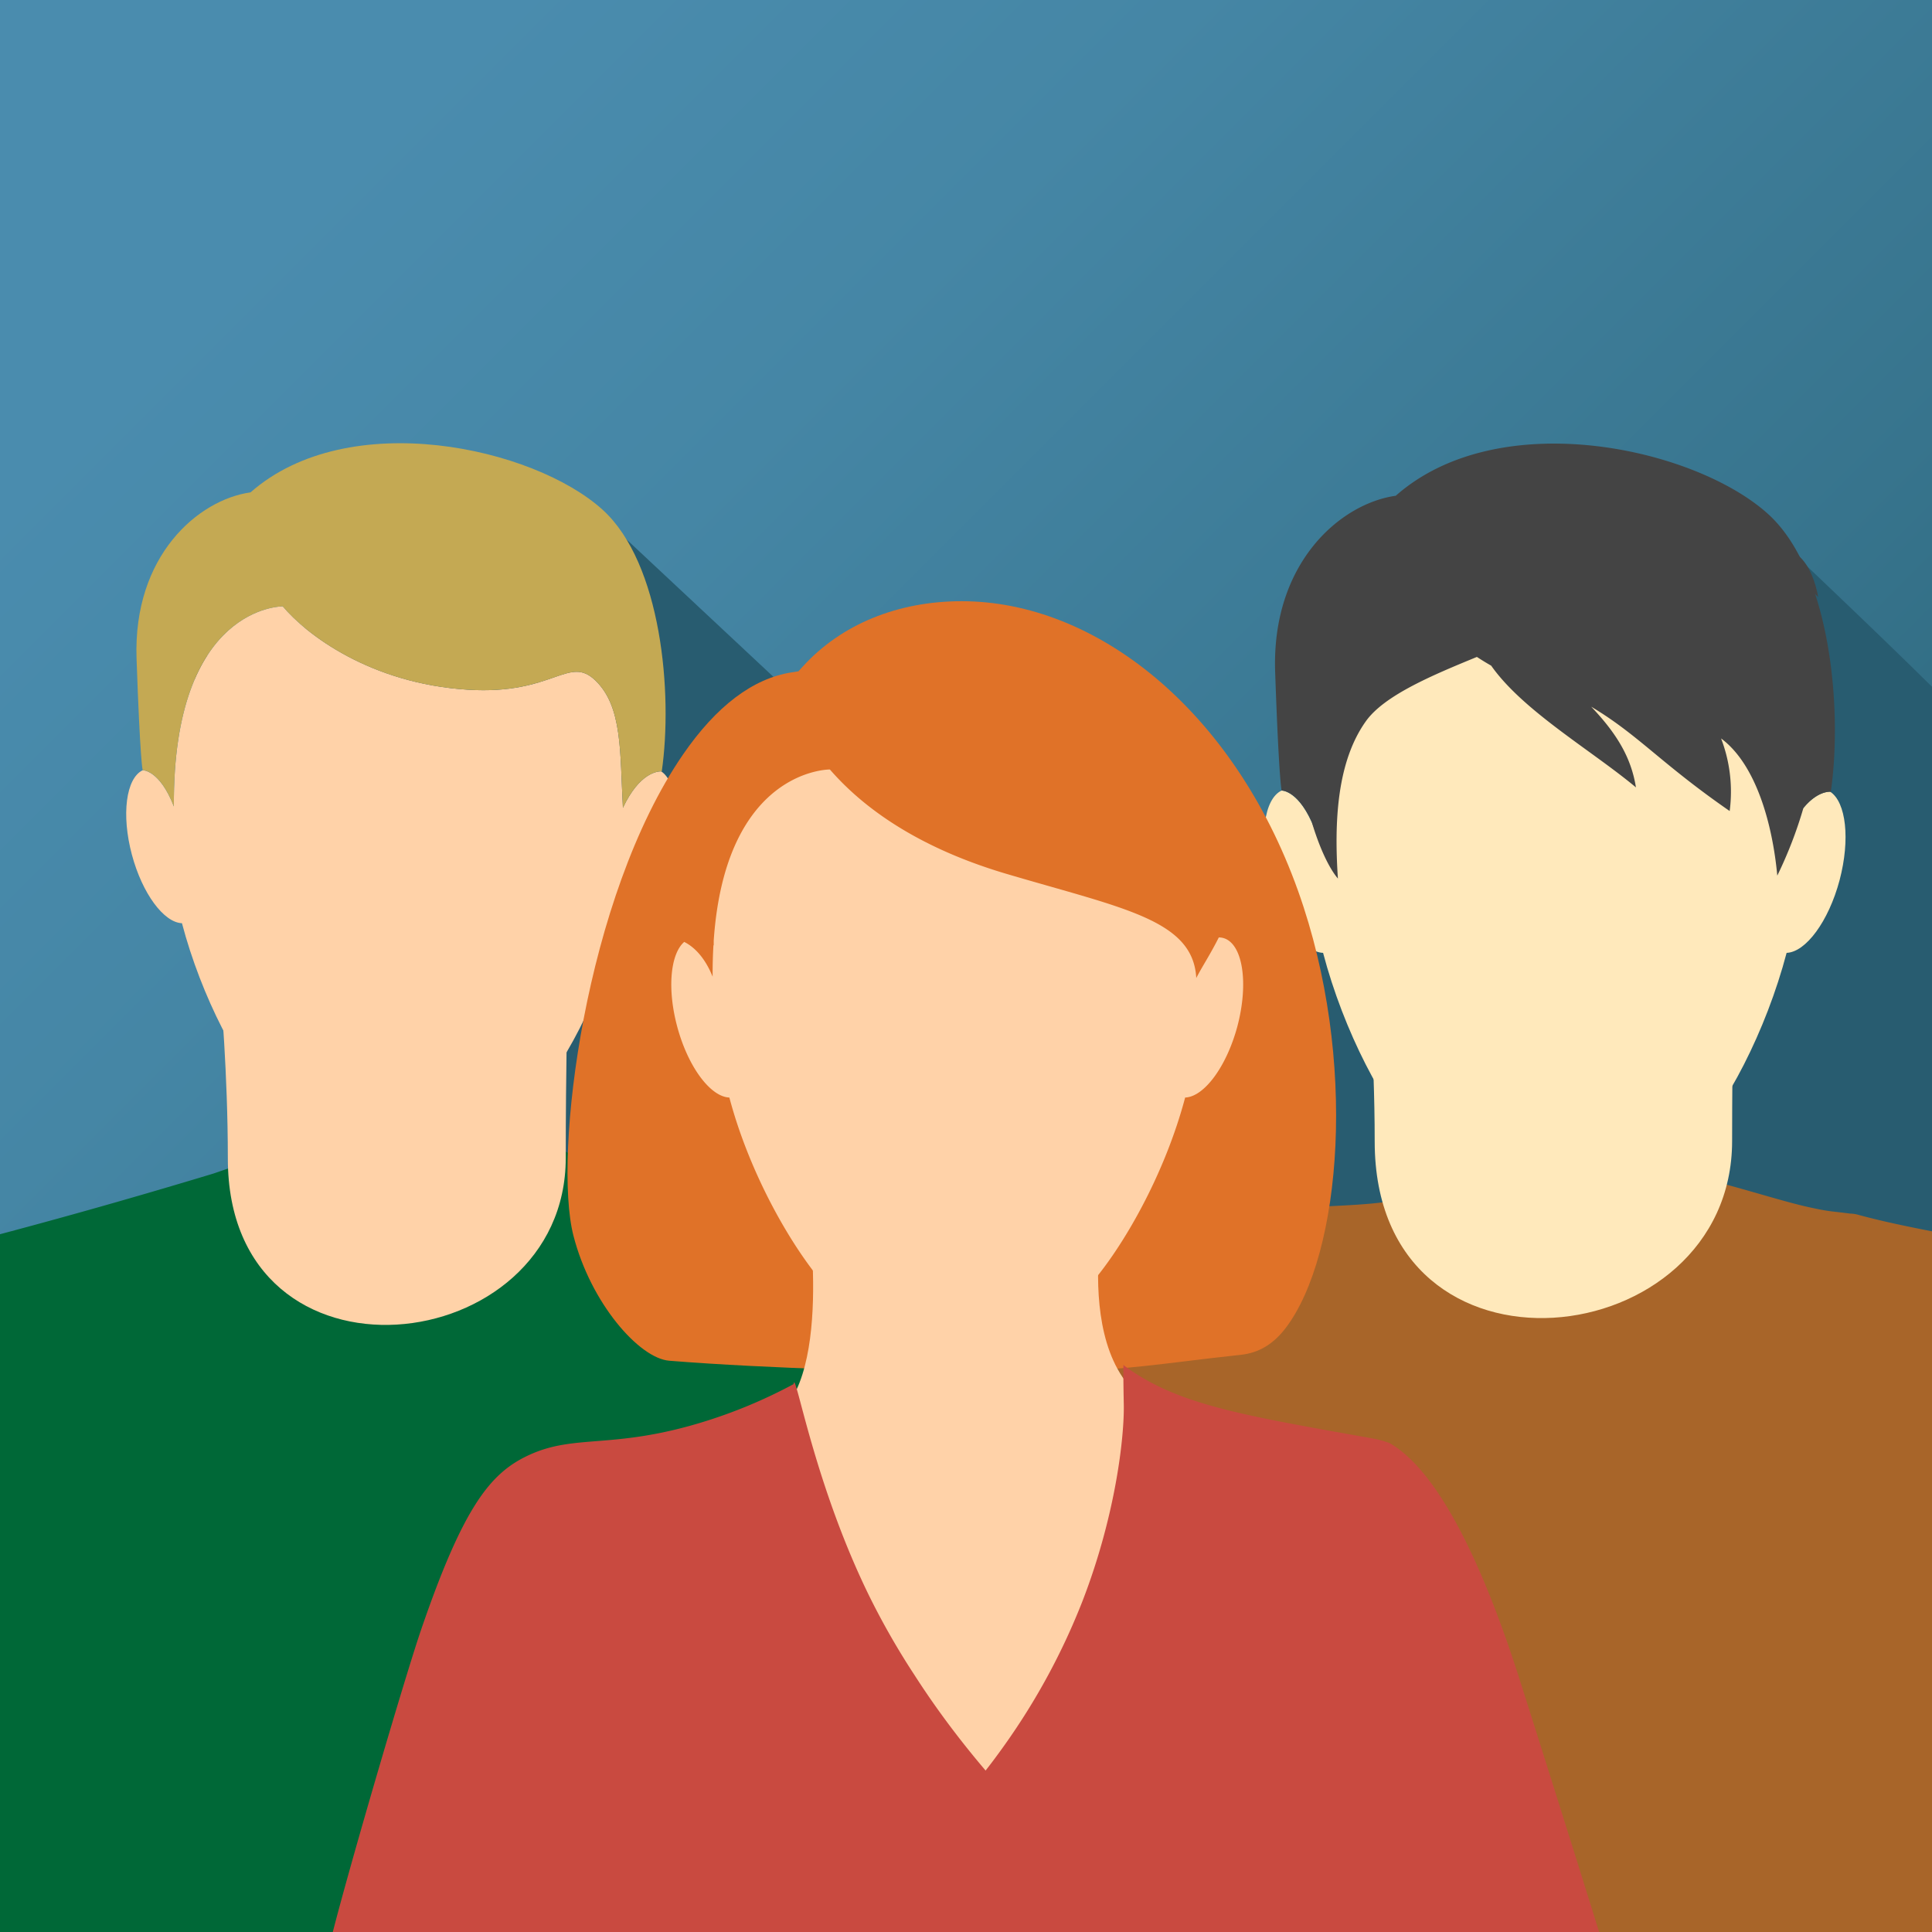 <svg id="Warstwa_1" data-name="Warstwa 1" xmlns="http://www.w3.org/2000/svg" xmlns:xlink="http://www.w3.org/1999/xlink" viewBox="0 0 1000 1000"><rect x="0" y="0" width="1000" height="1000" fill="#333333" stroke="none"/><defs><style>.cls-1{fill:none;}.cls-2{clip-path:url(#clip-path);}.cls-3{fill:url(#linear-gradient);}.cls-4{fill:#285c70;}.cls-5{fill:#ffd2a8;}.cls-6{fill:#545454;}.cls-10,.cls-12,.cls-16,.cls-19,.cls-6,.cls-7,.cls-9{fill-rule:evenodd;}.cls-7{fill:url(#linear-gradient-2);}.cls-8{fill:#fff;}.cls-9{fill:#a855af;}.cls-10{fill:#474747;}.cls-11{fill:#444;}.cls-12,.cls-15{fill:#006837;}.cls-13{fill:#c4a953;}.cls-14,.cls-16{fill:#a86529;}.cls-17{fill:#ffe9bb;}.cls-18{fill:#e07228;}.cls-19{fill:#c94a40;}</style><clipPath id="clip-path"><rect class="cls-1" width="1000" height="1001"/></clipPath><linearGradient id="linear-gradient" x1="-0.25" y1="0.25" x2="1000.25" y2="1000.75" gradientUnits="userSpaceOnUse"><stop offset="0.13" stop-color="#4a8cae"/><stop offset="0.31" stop-color="#4586a5"/><stop offset="0.61" stop-color="#37748d"/><stop offset="0.98" stop-color="#205865"/><stop offset="1" stop-color="#1f5663"/></linearGradient><linearGradient id="linear-gradient-2" x1="927.87" y1="413.14" x2="927.87" y2="393.69" gradientUnits="userSpaceOnUse"><stop offset="0" stop-color="#565c5e"/><stop offset="0.49" stop-color="#363f45"/><stop offset="1" stop-color="#343d43"/></linearGradient></defs><title>Obszar roboczy 1</title><g class="cls-2"><rect class="cls-3" width="1000" height="1001"/><g id="_3" data-name="3"><path class="cls-4" d="M1014,369.42c-29.3-29.64-81.06-78.59-81.06-78.59l-40.41,91.53,10.66,97.36H1014Z"/><path class="cls-5" d="M924.72,403.6c0,36.12-60.3,43.13-60.3.09,0-15.45-1.29-29.55-1.29-29.55l61.91-.06S924.72,388.24,924.72,403.6Z"/><path class="cls-6" d="M996.06,479.72C991.66,457,983.66,426,971.94,419a14.08,14.08,0,0,0-2.86-.81c-20.82-3.88-30.69-5.56-39.12-12-.45-3.14-1.61-4.84-2.74-5.78v41.17H855.7V408.41c-7.83,4.71-17.66,6.43-35.88,9.82A14.39,14.39,0,0,0,817,419c-12.12,6.57-20,37.77-24.21,60.68Z"/><path class="cls-7" d="M927.22,405.4a4.93,4.93,0,0,0,1.29-2.88,4.22,4.22,0,0,0-1.29-2.12Z"/><polygon class="cls-8" points="898.04 422.96 894.13 428.04 889.34 421.8 882.37 422.24 862.5 432.54 878.71 479.72 910.63 479.72 926.04 435.15 910.38 420.5 898.04 422.96"/><path class="cls-9" d="M872.45,437.07c6.17,3.72,31.95,5.21,42.44-1.24S909,423.91,909,423.91s-20.8,12.07-24.75,1.55C880.8,416.28,872.45,437.07,872.45,437.07Z"/><path class="cls-8" d="M886,418.94c-4.82-1.84-20-9-21.53-16.4l0-4a3.39,3.39,0,0,0-2.76,1.39,69.15,69.15,0,0,1-8.31,8.68l18.43,36.56h1c1.2-2.65,6.88-14.78,11.36-19.44,5.44-5.65,6.56-1,11.35,6.5C892.38,425.43,892.86,421.55,886,418.94Z"/><path class="cls-8" d="M903.17,418.94c4.82-1.84,20-9,21.53-16.4l0-4a3.39,3.39,0,0,1,2.76,1.39,69.15,69.15,0,0,0,8.31,8.68l-18.42,36.56h-1c-1.2-2.65-6.88-14.78-11.36-19.44-5.44-5.65-6.56-1-11.36,6.5C896.78,425.43,896.31,421.55,903.17,418.94Z"/><path class="cls-9" d="M883.86,425.11c4-1.17,15.23-1.7,20,.52,2,6-1.79,17.9-1.79,17.9-2.83.6-14.69,0-14.69,0C884.59,441,882.47,429.54,883.86,425.11Z"/><polygon class="cls-9" points="908.17 479.72 902.11 443.53 887.42 443.53 884.2 479.72 908.17 479.72"/><path class="cls-10" d="M847.33,409.67c-.83,9.09-2.69,26.16-2.45,35.82,5,1.15,8.27.87,12.79.69A64,64,0,0,1,844,451.69a138.52,138.52,0,0,0,10.51,28h27c-15.61-44.06-23.55-72.94-19.26-80.6C856.79,402.63,855,404.49,847.33,409.67Z"/><path class="cls-10" d="M943.47,443.36c.24-9.66-1-24.33-1.78-33.69-7.66-5.18-9.45-7-15-10.55,4.27,7.65-3.68,36.59-19.27,80.6h27a138.23,138.23,0,0,0,10.51-28,63.86,63.86,0,0,1-13.67-5.51C936.83,444.48,938.47,444.51,943.47,443.36Z"/><path class="cls-5" d="M941.75,334.62c-.59,0-3.85.17-6.83,6.5-.54-10-.07-18-4.87-22.68s-7.46,2.57-22.77,1.61c-17.49-1.1-28.9-9.92-33-14.87,0,0-19.65-.23-19.43,35.7-2.56-6.56-5.57-6.46-5.57-6.46h0c-3,1.4-3.84,7.9-1.93,15.07,1.86,6.95,5.71,12.1,8.94,12.22,3.44,13.07,10.2,26.13,16.6,32.63,7.48,7.59,11.17,10.85,22.31,11h.32c11.14-.14,14.83-3.4,22.31-11,6.41-6.5,13.15-19.56,16.6-32.63,3.23-.12,7.08-5.27,8.94-12.22S944.42,336.37,941.75,334.62Z"/><path class="cls-11" d="M874.23,305.18c4.15,4.95,15.56,13.78,33,14.87,15.31,1,18-6.28,22.77-1.61s4.33,12.64,4.87,22.68c3.29-7,6.93-6.5,6.93-6.5,2-13.88,0-37.15-10.55-46.69C919,276.8,886,269.44,868.48,284.83c-9.34,1.31-21,11.29-20.34,29.67s1.09,19.92,1.09,19.92,3-.1,5.57,6.46C854.58,305,874.23,305.18,874.23,305.18Z"/></g><polyline class="cls-4" points="323 278 881 800 593 989 94 343"/><polyline class="cls-4" points="722 694 773 491 608 427 463 506"/><polyline class="cls-4" points="915 284 1034 398 1048 694 828 647"/><g id="_3-2" data-name="3"><path class="cls-12" d="M499.76,820.17c-12.74-66-36-155.75-69.94-176a28.63,28.63,0,0,0-3.72-1.3,47.14,47.14,0,0,0-4.6-1.06c-3.74-.62-52.06-9.11-77.48-16.63a197.28,197.28,0,0,1-41.62-17.84,19.38,19.38,0,0,0-5.95-8.92A19.82,19.82,0,0,0,283.07,594q-36.48-1.16-74.33-1.49-27.88-.23-55,0l-43.11,14.87c-47,14.23-88,25.56-122.08,34.47-4.57,1.2-6.32,1.28-8.32,2.36-35.16,19.05-57.87,109.56-70.22,176Z"/><path class="cls-5" d="M292.83,599.37c0,104.78-174.9,125.1-174.9.25,0-44.82-3.77-85.72-3.77-85.72l179.61-.15S292.83,554.8,292.83,599.37Z"/><path class="cls-5" d="M342.24,399.27c-1.73-.06-11.17.51-19.82,18.85-1.57-29.13-.22-52.25-14.13-65.8s-21.64,7.47-66.05,4.68c-50.72-3.18-83.84-28.77-95.88-43.14,0,0-57-.64-56.36,103.57-7.41-19-16.15-18.75-16.15-18.75v0c-8.59,4.08-11.14,22.94-5.58,43.72,5.39,20.16,16.54,35.1,25.91,35.45,10,37.92,29.59,75.79,48.17,94.66,21.69,22,32.38,31.48,64.71,31.86H208c32.32-.38,43-9.84,64.71-31.86,18.6-18.87,38.17-56.74,48.17-94.66,9.37-.35,20.52-15.29,25.93-35.45C352.1,422.44,350,404.34,342.24,399.27Z"/><path class="cls-13" d="M146.36,313.86c12,14.37,45.16,40,95.88,43.14,44.41,2.79,52.17-18.21,66.05-4.68s12.56,36.67,14.13,65.8c9.55-20.24,20.11-18.85,20.11-18.85,5.8-40.27-.13-107.77-30.62-135.42-35.61-32.31-131.44-53.66-182.23-9-27.08,3.79-60.85,32.74-59,86s3.16,57.79,3.16,57.79,8.74-.28,16.15,18.75C89.38,313.22,146.36,313.86,146.36,313.86Z"/></g><rect class="cls-14" x="752" y="743" width="357" height="309"/><rect class="cls-15" x="-47" y="749" width="341" height="312"/><g id="_5" data-name="5"><path class="cls-16" d="M1117,833c-13.49-70.07-38-165.22-74-186.72a41,41,0,0,0-8.8-2.5c-31.11-5.8-54.25-10-72.78-15.11a15.89,15.89,0,0,0-3.78-.51c-4.85-.64-7.46-.89-9.63-1.16-4-.5-6.9-1.12-11-2-11.52-2.47-27.91-7.68-45.14-12.31-16.55-4.45-20.51-4.73-24.82-4.51-12.21.6-22.84,5.39-22.56,6.76,0,0,.19.89,39.1-3a10.87,10.87,0,0,0-2.25,20.3l-36.85,2.25-22.55,17.3L807.64,639,773.8,664.57l-17.29-12.78-29.32-32.33c-9.55,5.75-61,4.17-73.73,7.91-19.29,5.7-43.64,10.12-77.37,16.41a41.92,41.92,0,0,0-8.79,2.5C530.08,666.49,506.07,762.52,493,833Z"/><path class="cls-17" d="M896.54,590.57c0,111.16-185,132.71-185,.27,0-47.56-4-90.94-4-90.94l190-.16S896.54,543.28,896.54,590.57Z"/><path class="cls-17" d="M947.32,409.8c-1.82-.06-11.81.54-21,20-1.65-30.89-.22-55.43-14.94-69.8s-22.91,7.93-69.89,5c-53.66-3.39-84-37.59-96.75-52.83,0,0-65,6.37-64.32,116.93-7.85-20.19-17.1-19.89-17.1-19.89v0c-9.09,4.34-11.79,24.34-5.9,46.38,5.69,21.38,17.49,37.24,27.41,37.61,10.58,40.23,31.3,80.41,51,100.42,22.95,23.36,34.26,33.39,68.46,33.8h1c34.19-.41,45.53-10.44,68.46-33.8,19.68-20,40.39-60.19,51-100.42,9.92-.37,21.71-16.23,27.42-37.61C957.76,434.38,955.51,415.18,947.32,409.8Z"/><path class="cls-11" d="M947.63,409.81s-6.57-.86-14.19,8.41a220,220,0,0,1-13.52,35c-2.38-25.9-10.7-57.38-29.09-71a77,77,0,0,1,4.45,37.57c-35.75-24.74-47.22-39.43-71.67-54,13.69,14.4,20.75,26.74,23.15,41.76-22.91-19.12-58.48-39.59-74.92-63-2.6-1.48-5.07-3-7.4-4.52C742,349.26,716.65,359.75,707,373.28c-14.94,20.92-16.5,51.77-14.5,81.46-4.55-5.35-9.51-15.81-13.52-29.23-7.49-16.59-15.61-16.33-15.61-16.33s-1.38-4.76-3.35-61.3,33.77-87.26,62.43-91.28c53.73-47.39,155.12-24.73,192.81,9.54C947.5,295.48,953.77,367.08,947.63,409.81Z"/></g><g id="_7" data-name="7"><path class="cls-18" d="M514.56,710.52c-7.26,0-15.12-.06-23.73-.15-17.36-.2-92.82-1.87-144.43-6.06-15.58-1.25-40.65-29.83-49.6-64.77-10.64-41.53,6-175.24,56.72-249,17.27-25.08,36.17-39.39,56.21-42.52l3.53-.55,2.37-2.59c19.82-21.73,49-33.7,82.12-33.7,69.27,0,140.59,56,174.15,150,31.17,87.27,22.48,188.17-6.42,226.18-6.35,8.35-13.92,12.88-23.13,13.88-11.33,1.2-20.91,2.39-29.37,3.42C585.24,708,565.23,710.52,514.56,710.52Z"/><path class="cls-5" d="M609.09,732c-59.05-13.68-36.51-112.6-36.51-112.6l-154.78,3s14.86,97.27-20.72,113.66c-47.76,22,8.73,185.57,57.66,265.06h77.41C576,916.54,628.8,736.57,609.09,732Z"/><path class="cls-19" d="M273.85,753.11c-19.75,9.09-33.78,26-55.85,90.32-8.17,23.83-37,122.07-46,157.59l427.79.14c-41.07-31.88-89.74-77-126.31-133.94a387.76,387.76,0,0,1-23.31-40.62C422.71,770.83,412.84,715.12,411,715.55c-.08,0-.19.16-.19.84a260.32,260.32,0,0,1-48.61,20.13C316.62,750.19,297.65,742.16,273.85,753.11Z"/><path class="cls-19" d="M828,1001c-13.81-44.59-38.33-122-41.91-133.14C768.67,813.46,745.68,762.16,719.35,747a47.11,47.11,0,0,0-9.37-2.53c-68.08-12.2-100.69-17.4-128.27-37.72-.05-.37-.09-.55-.12-.55-.35,0,.06,19.51.08,20.79.31,16.17-4,56.81-21.39,101.77a345.42,345.42,0,0,1-40.44,74.65c-32.57,45.92-71.14,77.2-102.79,97.71Z"/><path class="cls-5" d="M633,485.47a8.57,8.57,0,0,0-2.16-.24c-4.41,8.82-9,15.71-11.65,21-1.66-30.15-37.64-36-98.1-53.88-52.34-15.45-78.57-39.16-91.54-54.06,0,0-54-.55-60.13,88.51v2.54l-.14-.12c-.31,5.15-.46,10.58-.42,16.31-4.4-10.86-10.29-15.78-14.71-18-7.14,6.19-8.91,24.17-3.63,43.84,5.61,20.89,17.23,36.36,27,36.71,10.41,39.28,32,77.41,50.13,98,45.72,51.87,89.43,52.09,135.67,0,18.22-20.55,39.71-58.74,50.11-98,9.76-.35,21.35-15.82,27-36.71C646.49,508.59,643.19,488.08,633,485.47Z"/></g></g><rect id="_Cięcie_na_plasterki_" data-name="&lt;Cięcie na plasterki&gt;" class="cls-1" width="1000" height="1001"/></svg>